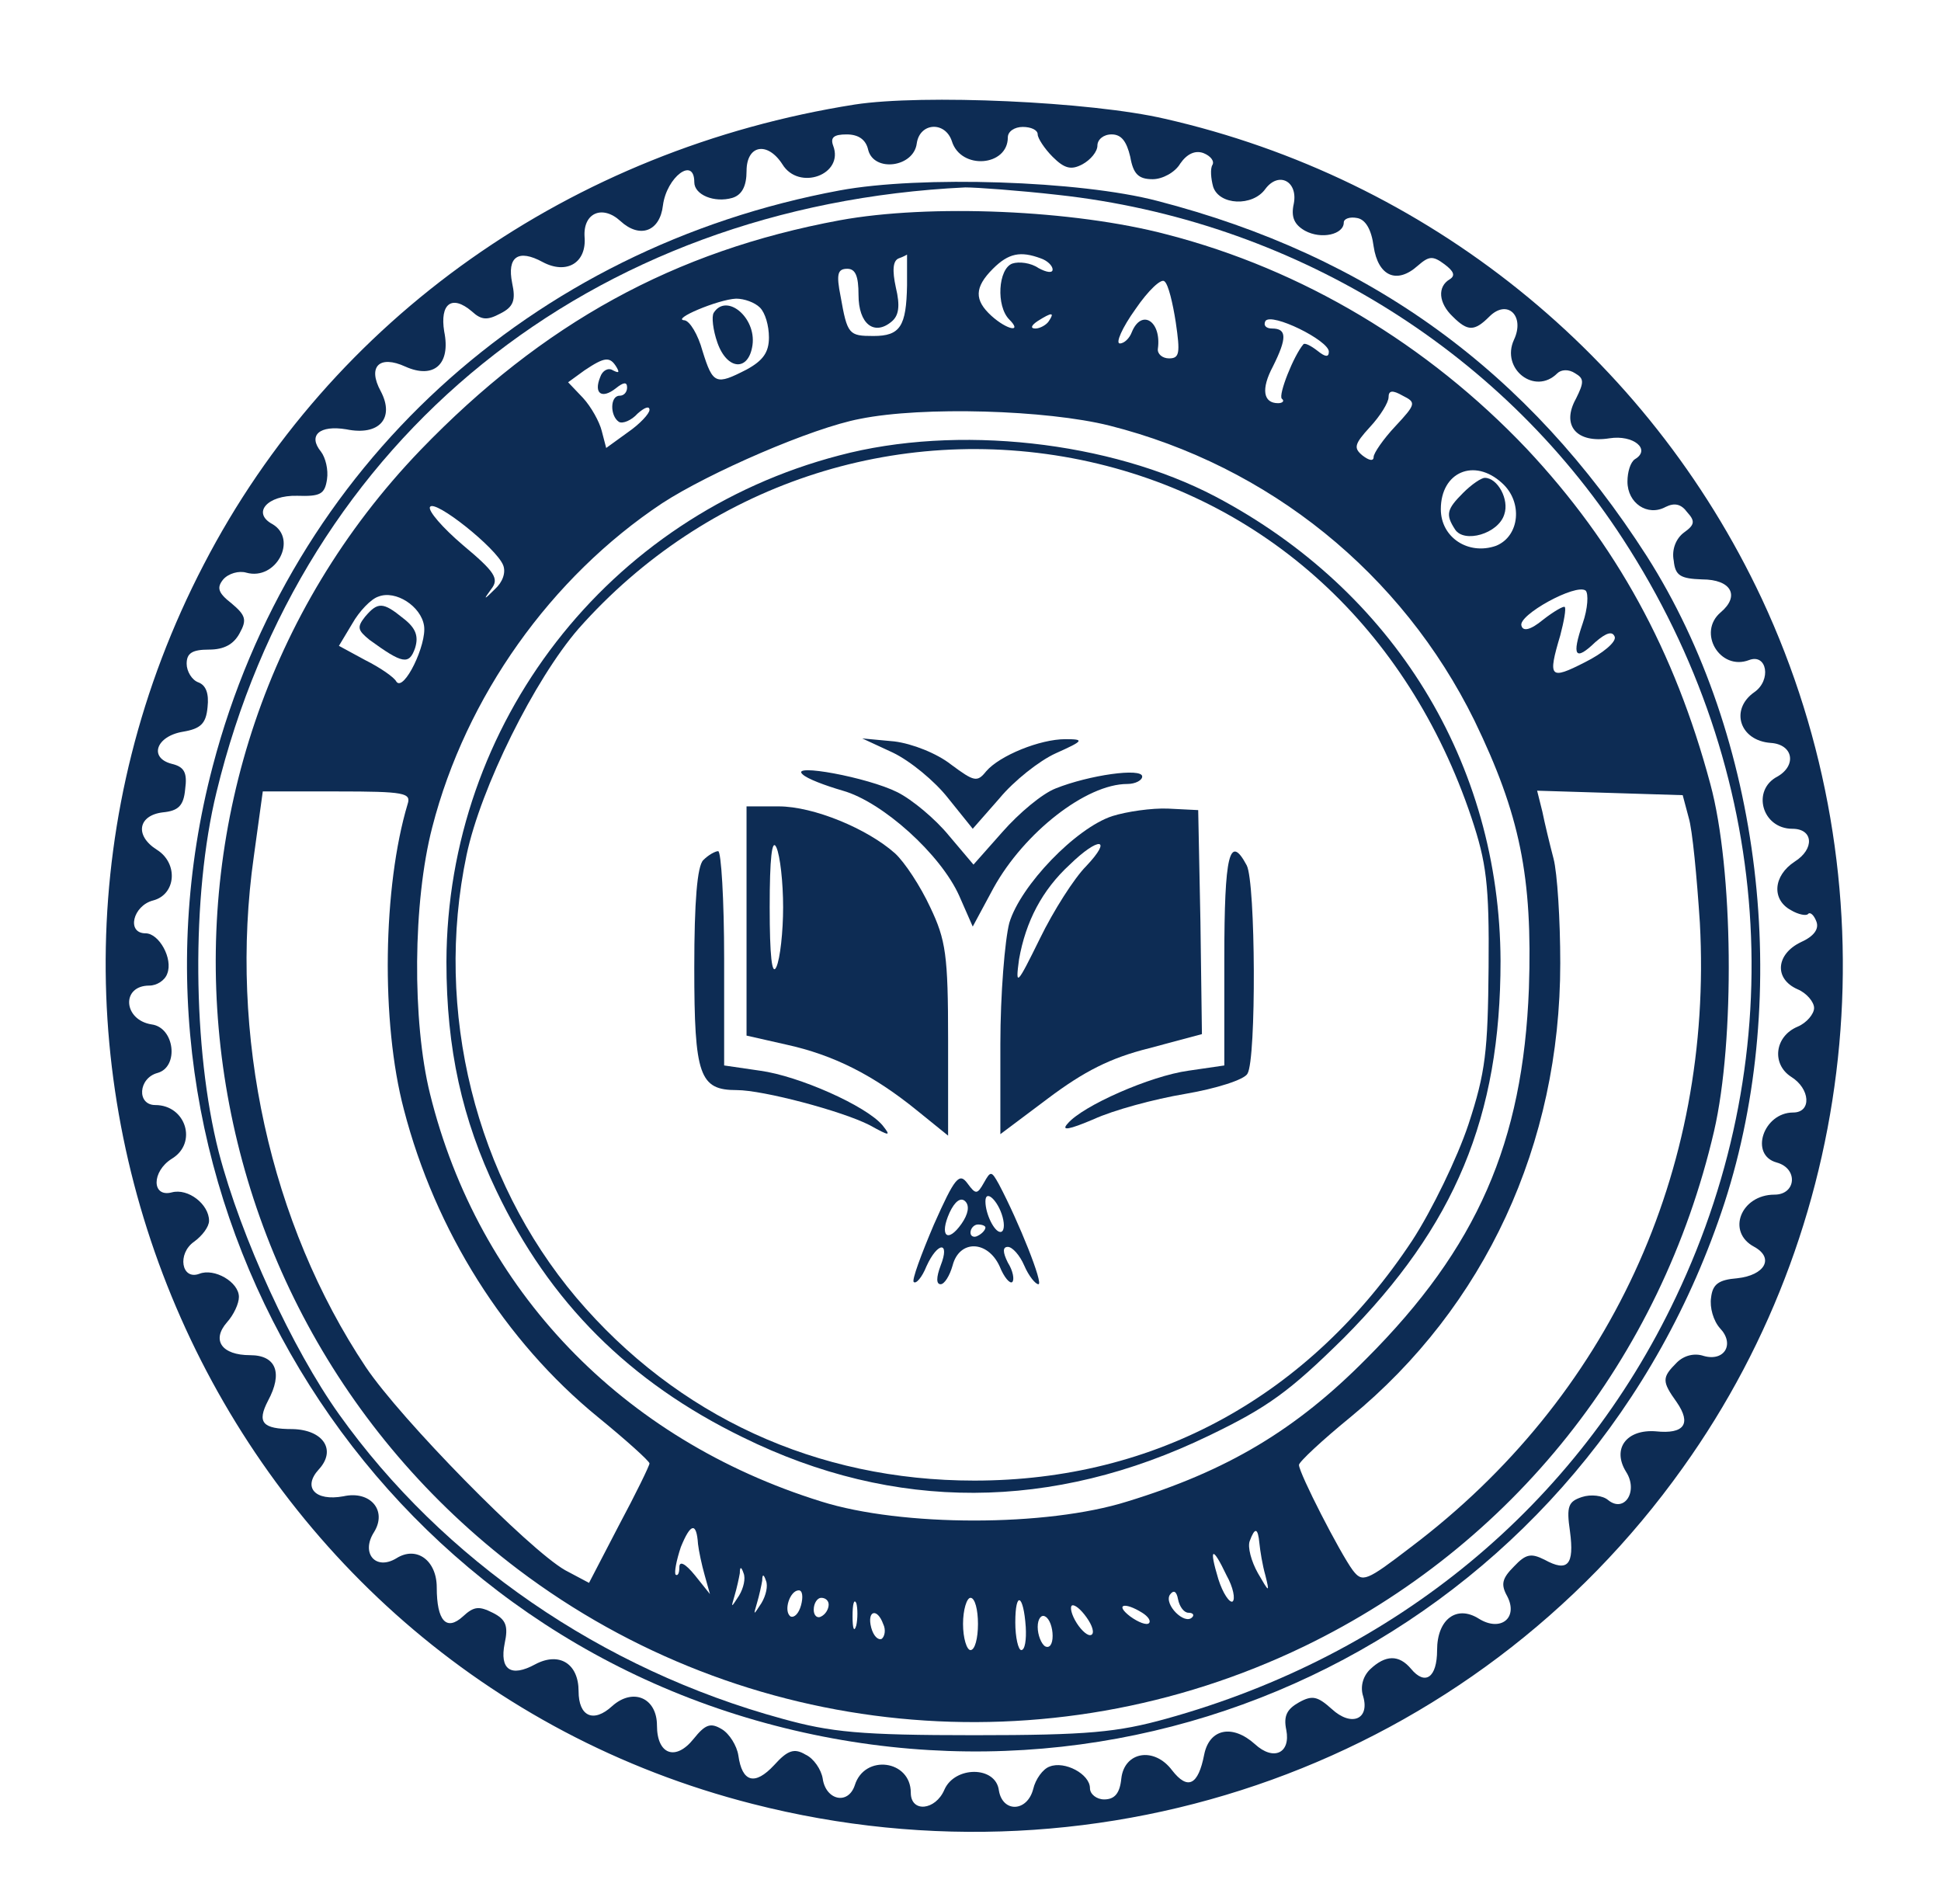 <svg xmlns="http://www.w3.org/2000/svg" version="1.0" width="260pt" height="255pt" viewBox="0 0 260 255" preserveAspectRatio="xMidYMid meet">

<g transform="translate(0,255) scale(0.1,-0.1)" fill="#0d2c54" stroke="none">
<path d="M1145 2410 c-380 -60 -701 -286 -872 -616 -344 -661 17 -1477 735 -1660 473 -121 966 57 1246 450 242 338 282 787 106 1164 -153 326 -448 563 -800 643 -99 23 -324 33 -415 19z m130 -49 c12 -39 75 -34 75 5 0 8 9 14 20 14 11 0 20 -4 20 -10 0 -5 9 -19 20 -30 16 -16 25 -18 40 -10 11 6 20 17 20 25 0 8 8 15 19 15 13 0 20 -9 25 -30 4 -23 11 -30 30 -30 13 0 30 9 37 21 9 13 20 18 31 14 10 -4 15 -11 12 -16 -3 -5 -2 -18 1 -29 8 -25 53 -27 70 -3 18 24 44 10 38 -20 -4 -18 1 -28 15 -36 22 -12 52 -5 52 11 0 5 8 8 18 6 11 -2 19 -15 22 -38 6 -40 31 -51 59 -26 15 13 20 14 36 2 12 -9 15 -15 7 -20 -17 -10 -15 -32 4 -50 20 -20 29 -20 49 0 24 24 48 1 33 -31 -18 -39 28 -75 58 -45 5 5 15 6 24 0 12 -7 12 -12 1 -34 -20 -36 1 -60 45 -53 32 5 56 -15 34 -28 -6 -4 -10 -17 -10 -30 0 -29 27 -47 51 -34 12 6 21 4 29 -7 11 -12 10 -17 -4 -27 -11 -8 -17 -23 -14 -38 2 -20 9 -24 38 -25 39 0 51 -22 25 -44 -32 -27 -1 -79 38 -64 24 9 30 -27 7 -43 -33 -23 -20 -65 22 -68 30 -2 35 -30 9 -45 -35 -18 -21 -70 20 -70 28 0 30 -27 3 -44 -29 -19 -31 -51 -5 -65 10 -6 21 -8 23 -5 3 3 8 -2 11 -10 4 -10 -3 -20 -21 -28 -33 -16 -36 -49 -4 -63 12 -5 22 -17 22 -25 0 -8 -10 -20 -22 -25 -31 -13 -35 -50 -9 -67 26 -16 28 -48 3 -48 -40 0 -59 -57 -22 -67 29 -8 26 -43 -3 -43 -45 0 -65 -50 -27 -70 27 -15 14 -38 -23 -42 -25 -2 -33 -8 -35 -26 -2 -13 3 -31 12 -41 20 -21 6 -45 -22 -37 -12 4 -26 1 -36 -9 -20 -20 -20 -25 0 -53 20 -29 10 -43 -28 -39 -39 3 -59 -23 -40 -54 17 -26 -2 -56 -24 -38 -7 6 -23 8 -35 4 -18 -6 -21 -12 -16 -46 6 -45 -3 -55 -34 -38 -18 9 -25 8 -41 -9 -16 -16 -18 -24 -9 -40 15 -29 -9 -48 -38 -30 -30 19 -56 -1 -56 -42 0 -37 -16 -48 -35 -25 -16 19 -34 19 -55 -1 -10 -10 -13 -24 -9 -36 9 -31 -16 -41 -42 -17 -19 17 -26 19 -44 9 -16 -9 -21 -18 -17 -37 6 -31 -17 -42 -42 -19 -30 27 -61 21 -68 -14 -8 -41 -22 -48 -43 -21 -24 32 -64 25 -68 -11 -2 -20 -9 -28 -23 -28 -10 0 -19 7 -19 15 0 19 -34 37 -54 29 -9 -3 -19 -17 -22 -30 -8 -31 -41 -32 -46 -2 -4 33 -59 33 -73 1 -12 -28 -45 -31 -45 -4 0 44 -62 52 -75 10 -9 -27 -39 -20 -43 9 -2 12 -12 27 -23 32 -15 9 -24 6 -42 -14 -26 -28 -43 -23 -48 13 -2 13 -12 29 -22 35 -15 9 -22 7 -38 -13 -24 -30 -49 -21 -49 18 0 37 -32 51 -60 26 -25 -23 -45 -14 -45 20 0 37 -26 53 -58 36 -33 -18 -48 -7 -41 28 5 23 2 32 -16 41 -18 9 -25 9 -40 -5 -22 -20 -35 -6 -35 39 0 36 -27 56 -54 39 -28 -17 -48 7 -30 35 18 29 -5 56 -41 48 -38 -7 -55 12 -33 36 24 26 6 53 -35 54 -41 0 -48 9 -33 38 20 37 11 61 -24 61 -38 0 -52 20 -31 44 9 10 16 25 16 34 0 20 -33 39 -53 31 -24 -9 -30 27 -7 43 11 8 20 20 20 28 0 22 -28 44 -50 38 -27 -7 -27 28 0 45 35 21 19 72 -22 72 -25 0 -23 36 3 43 29 8 23 61 -8 65 -38 6 -41 52 -3 52 10 0 21 7 24 16 8 20 -11 54 -29 54 -26 0 -17 37 10 44 31 8 34 50 5 68 -30 19 -25 46 8 50 21 2 28 9 30 31 3 22 -1 30 -18 34 -31 8 -21 37 15 43 24 4 31 11 33 33 2 18 -2 29 -12 33 -9 3 -16 15 -16 25 0 14 7 19 30 19 20 0 33 7 41 22 10 18 8 24 -11 40 -18 14 -20 21 -11 32 7 8 21 12 31 9 40 -11 69 45 35 65 -28 15 -7 39 33 38 31 -1 37 2 40 22 2 13 -2 29 -8 37 -18 22 -2 36 34 30 44 -9 65 15 46 51 -18 33 -2 49 33 33 38 -17 61 3 52 47 -6 37 10 50 37 27 13 -12 21 -12 38 -3 18 9 21 18 16 41 -7 35 8 46 41 28 32 -17 59 -1 56 34 -2 32 24 43 48 21 26 -24 53 -14 57 21 5 38 42 66 42 31 0 -17 27 -28 51 -21 13 4 19 16 19 36 0 35 28 40 48 9 22 -36 83 -14 68 25 -4 11 1 15 18 15 16 0 26 -7 29 -21 8 -30 61 -23 65 9 4 28 38 30 47 3z" fill="#0d2c54"/>
<path d="M1125 2295 c-415 -77 -735 -371 -840 -771 -145 -551 180 -1121 727 -1278 551 -158 1119 145 1298 693 91 281 50 624 -104 866 -159 248 -370 402 -656 476 -103 27 -317 34 -425 14z m292 -6 c311 -34 590 -204 757 -461 201 -309 228 -685 71 -1015 -132 -279 -376 -480 -683 -565 -65 -18 -104 -22 -257 -22 -153 0 -192 4 -257 22 -242 66 -455 213 -594 408 -62 87 -131 236 -161 351 -35 137 -37 343 -3 482 115 474 501 786 1003 810 15 0 71 -4 124 -10z" fill="#0d2c54"/>
<path d="M1125 2255 c-222 -41 -398 -138 -562 -308 -413 -430 -351 -1134 131 -1499 303 -229 709 -269 1053 -103 279 135 478 385 549 690 28 121 26 351 -5 465 -48 179 -126 321 -246 449 -133 140 -300 240 -482 287 -125 33 -318 41 -438 19z m90 -87 c-1 -55 -9 -68 -45 -68 -33 0 -35 2 -44 53 -6 30 -4 37 9 37 11 0 15 -10 15 -35 0 -39 21 -55 44 -36 10 8 12 21 6 46 -5 23 -4 36 4 39 6 2 11 5 11 5 0 1 0 -18 0 -41z m179 36 c9 -3 16 -10 16 -15 0 -5 -8 -4 -19 2 -10 7 -26 9 -35 6 -19 -7 -22 -57 -4 -75 18 -18 -3 -14 -24 5 -23 21 -23 38 2 63 21 21 37 24 64 14z m181 -86 c6 -41 5 -48 -9 -48 -9 0 -16 6 -15 13 5 37 -22 54 -35 22 -3 -8 -10 -15 -16 -15 -6 0 3 21 21 46 17 25 35 42 39 37 5 -4 11 -29 15 -55z m-557 20 c7 -7 12 -24 12 -40 0 -20 -8 -31 -30 -43 -41 -21 -45 -20 -59 25 -6 22 -17 40 -24 41 -19 1 45 28 69 29 11 0 25 -5 32 -12z m387 -18 c-3 -5 -12 -10 -18 -10 -7 0 -6 4 3 10 19 12 23 12 15 0z m375 -41 c0 -8 -5 -7 -15 1 -9 7 -17 11 -19 9 -13 -15 -34 -68 -29 -73 4 -3 1 -6 -5 -6 -20 0 -23 19 -7 49 19 38 19 51 -1 51 -8 0 -12 4 -9 10 8 12 85 -26 85 -41z m-954 -21 c4 -7 3 -8 -5 -4 -6 4 -14 0 -17 -9 -9 -22 2 -30 21 -15 10 8 15 9 15 1 0 -6 -4 -11 -10 -11 -13 0 -13 -27 -1 -35 5 -3 17 2 25 11 9 8 16 11 16 5 0 -5 -13 -19 -29 -30 l-29 -21 -6 23 c-3 12 -14 32 -25 44 l-20 21 22 16 c27 18 34 19 43 4z m1043 -79 c-16 -17 -29 -36 -29 -41 0 -6 -6 -5 -15 2 -12 10 -11 15 10 38 14 15 25 33 25 40 0 9 5 10 19 2 18 -9 18 -11 -10 -41z m-383 1 c214 -54 392 -198 489 -395 61 -126 78 -209 73 -359 -8 -206 -69 -347 -218 -496 -94 -95 -186 -150 -320 -191 -108 -34 -302 -34 -410 0 -267 83 -459 283 -524 546 -24 97 -23 257 3 357 45 175 159 335 308 434 63 41 201 101 265 113 84 17 250 12 334 -9z m526 -77 c28 -25 24 -71 -8 -84 -37 -13 -74 11 -74 49 0 50 45 69 82 35z m-1338 -110 c4 -10 -1 -23 -11 -32 -15 -15 -16 -15 -5 0 11 14 5 23 -38 59 -27 23 -47 46 -44 51 6 11 89 -55 98 -78z m1446 -78 c-15 -44 -10 -51 17 -25 15 13 23 15 26 7 2 -7 -16 -22 -40 -34 -47 -24 -50 -21 -33 36 5 19 8 36 6 38 -1 2 -15 -6 -29 -17 -17 -14 -27 -16 -29 -8 -5 14 73 57 86 47 4 -4 3 -24 -4 -44z m-1552 -3 c4 -25 -27 -89 -37 -75 -3 6 -22 19 -42 29 l-35 19 18 30 c9 16 25 33 35 36 23 9 57 -13 61 -39z m-22 -239 c-33 -110 -36 -292 -5 -409 42 -162 135 -310 260 -412 38 -31 69 -59 69 -62 0 -3 -18 -40 -41 -83 l-40 -77 -32 17 c-49 28 -220 202 -267 272 -128 192 -184 445 -150 684 l12 87 100 0 c90 0 99 -2 94 -17z m1716 -18 c5 -16 11 -80 15 -141 18 -333 -122 -636 -387 -836 -60 -46 -65 -48 -78 -31 -17 23 -72 130 -72 141 0 4 31 33 69 64 180 148 281 365 281 608 0 58 -4 121 -9 140 -5 19 -12 48 -15 63 l-7 28 98 -3 97 -3 8 -30z m-1327 -973 c1 -9 5 -28 9 -42 l7 -25 -20 25 c-13 16 -21 20 -21 11 0 -8 -2 -12 -5 -10 -2 3 1 19 7 37 13 32 21 34 23 4z m752 1 c1 -10 4 -29 8 -43 6 -24 5 -23 -10 3 -9 16 -14 35 -11 43 7 19 11 18 13 -3z m-44 -43 c9 -16 12 -32 8 -35 -4 -2 -13 11 -19 30 -13 43 -8 45 11 5z m-653 -27 c-11 -17 -11 -17 -6 0 3 10 6 24 7 30 0 9 2 9 5 0 3 -7 0 -20 -6 -30z m30 -10 c-11 -17 -11 -17 -6 0 3 10 6 24 7 30 0 9 2 9 5 0 3 -7 0 -20 -6 -30z m53 -3 c-3 -11 -9 -17 -14 -15 -10 7 -1 35 11 35 5 0 6 -9 3 -20z m519 -10 c6 0 8 -3 5 -6 -10 -11 -38 17 -30 30 5 7 9 5 11 -6 2 -10 8 -18 14 -18z m-482 11 c0 -6 -4 -13 -10 -16 -5 -3 -10 1 -10 9 0 9 5 16 10 16 6 0 10 -4 10 -9z m37 -28 c-3 -10 -5 -4 -5 12 0 17 2 24 5 18 2 -7 2 -21 0 -30z m163 2 c0 -19 -4 -35 -10 -35 -5 0 -10 16 -10 35 0 19 5 35 10 35 6 0 10 -16 10 -35z m64 -4 c1 -17 -1 -31 -6 -31 -4 0 -8 17 -8 37 0 43 11 38 14 -6z m84 9 c7 -11 8 -20 2 -20 -5 0 -14 9 -20 20 -6 11 -7 20 -3 20 5 0 14 -9 21 -20z m72 10 c8 -5 12 -11 9 -14 -3 -3 -14 1 -25 9 -21 16 -8 20 16 5z m-347 -15 c4 -8 2 -17 -2 -20 -5 -2 -11 4 -14 15 -6 23 8 27 16 5z m227 -16 c0 -11 -4 -17 -10 -14 -5 3 -10 15 -10 26 0 11 5 17 10 14 6 -3 10 -15 10 -26z" fill="#0d2c54"/>
<path d="M956 2131 c-3 -5 -1 -23 5 -40 13 -37 42 -39 47 -3 5 37 -35 70 -52 43z" fill="#0d2c54"/>
<path d="M1124 1940 c-310 -81 -525 -359 -526 -678 0 -117 21 -211 67 -307 71 -149 178 -256 330 -330 203 -100 415 -99 624 2 79 38 108 59 181 131 149 150 210 296 210 505 -1 265 -143 496 -382 622 -141 74 -346 97 -504 55z m324 -6 c247 -51 438 -226 523 -479 20 -60 24 -89 23 -200 -1 -113 -4 -141 -27 -211 -15 -45 -49 -115 -75 -155 -138 -209 -344 -322 -587 -322 -211 0 -398 86 -533 245 -135 160 -191 384 -147 593 19 90 91 235 150 303 170 192 424 277 673 226z" fill="#0d2c54"/>
<path d="M1196 1542 c23 -11 56 -38 74 -61 l33 -41 36 41 c19 23 53 50 75 60 38 17 39 19 13 19 -34 0 -88 -22 -106 -43 -12 -15 -16 -14 -47 9 -19 15 -52 28 -76 31 l-43 4 41 -19z" fill="#0d2c54"/>
<path d="M1075 1513 c6 -6 30 -15 54 -22 53 -15 131 -85 156 -141 l18 -41 28 52 c41 74 124 139 179 139 11 0 20 5 20 10 0 12 -71 2 -116 -16 -18 -7 -49 -33 -71 -58 l-39 -44 -33 39 c-18 22 -49 48 -69 58 -40 20 -144 39 -127 24z" fill="#0d2c54"/>
<path d="M1000 1317 l0 -154 53 -12 c64 -14 117 -41 175 -88 l42 -34 0 128 c0 114 -3 134 -24 178 -13 28 -34 60 -47 72 -37 33 -109 63 -156 63 l-43 0 0 -153z m49 18 c0 -33 -4 -69 -9 -80 -6 -13 -9 15 -9 80 0 65 3 93 9 80 5 -11 9 -47 9 -80z" fill="#0d2c54"/>
<path d="M1490 1457 c-49 -16 -123 -93 -138 -143 -6 -23 -12 -96 -12 -162 l0 -121 64 48 c48 36 83 54 135 67 l71 19 -2 150 -3 150 -40 2 c-22 1 -56 -4 -75 -10z m-35 -67 c-16 -16 -44 -60 -62 -97 -31 -63 -33 -65 -28 -28 9 51 31 93 68 127 39 38 58 36 22 -2z" fill="#0d2c54"/>
<path d="M942 1398 c-8 -8 -12 -55 -12 -144 0 -145 7 -164 57 -164 35 0 141 -28 178 -47 27 -15 29 -15 17 0 -22 26 -112 66 -164 73 l-48 7 0 143 c0 79 -4 144 -8 144 -4 0 -13 -5 -20 -12z" fill="#0d2c54"/>
<path d="M1640 1266 l0 -143 -48 -7 c-51 -7 -142 -47 -162 -71 -9 -10 2 -8 35 6 26 12 81 27 123 34 41 7 79 19 83 27 12 19 11 256 -1 279 -23 43 -30 15 -30 -125z" fill="#0d2c54"/>
<path d="M1251 910 c-17 -40 -30 -75 -27 -77 3 -3 11 6 17 21 15 33 32 34 19 1 -6 -16 -6 -25 0 -25 5 0 12 11 16 25 9 35 47 34 63 -1 6 -15 14 -24 17 -21 3 3 1 15 -6 26 -7 14 -7 21 0 21 6 0 16 -11 22 -25 6 -14 15 -25 19 -25 7 0 -26 83 -53 134 -10 18 -11 18 -20 2 -9 -16 -11 -16 -22 -1 -11 15 -17 8 -45 -55z m37 1 c-19 -27 -30 -16 -16 15 7 15 15 21 21 15 6 -6 4 -17 -5 -30z m55 9 c3 -11 2 -20 -3 -20 -8 0 -20 24 -20 41 0 17 17 1 23 -21z m-23 -14 c0 -3 -4 -8 -10 -11 -5 -3 -10 -1 -10 4 0 6 5 11 10 11 6 0 10 -2 10 -4z" fill="#0d2c54"/>
<path d="M1960 1890 c-22 -22 -24 -29 -11 -49 12 -19 58 -6 66 20 7 20 -9 49 -26 49 -5 0 -18 -9 -29 -20z" fill="#0d2c54"/>
<path d="M489 1724 c-11 -14 -10 -18 6 -31 44 -32 53 -34 61 -11 5 16 1 27 -16 40 -27 22 -34 22 -51 2z" fill="#0d2c54"/>
</g>
</svg>